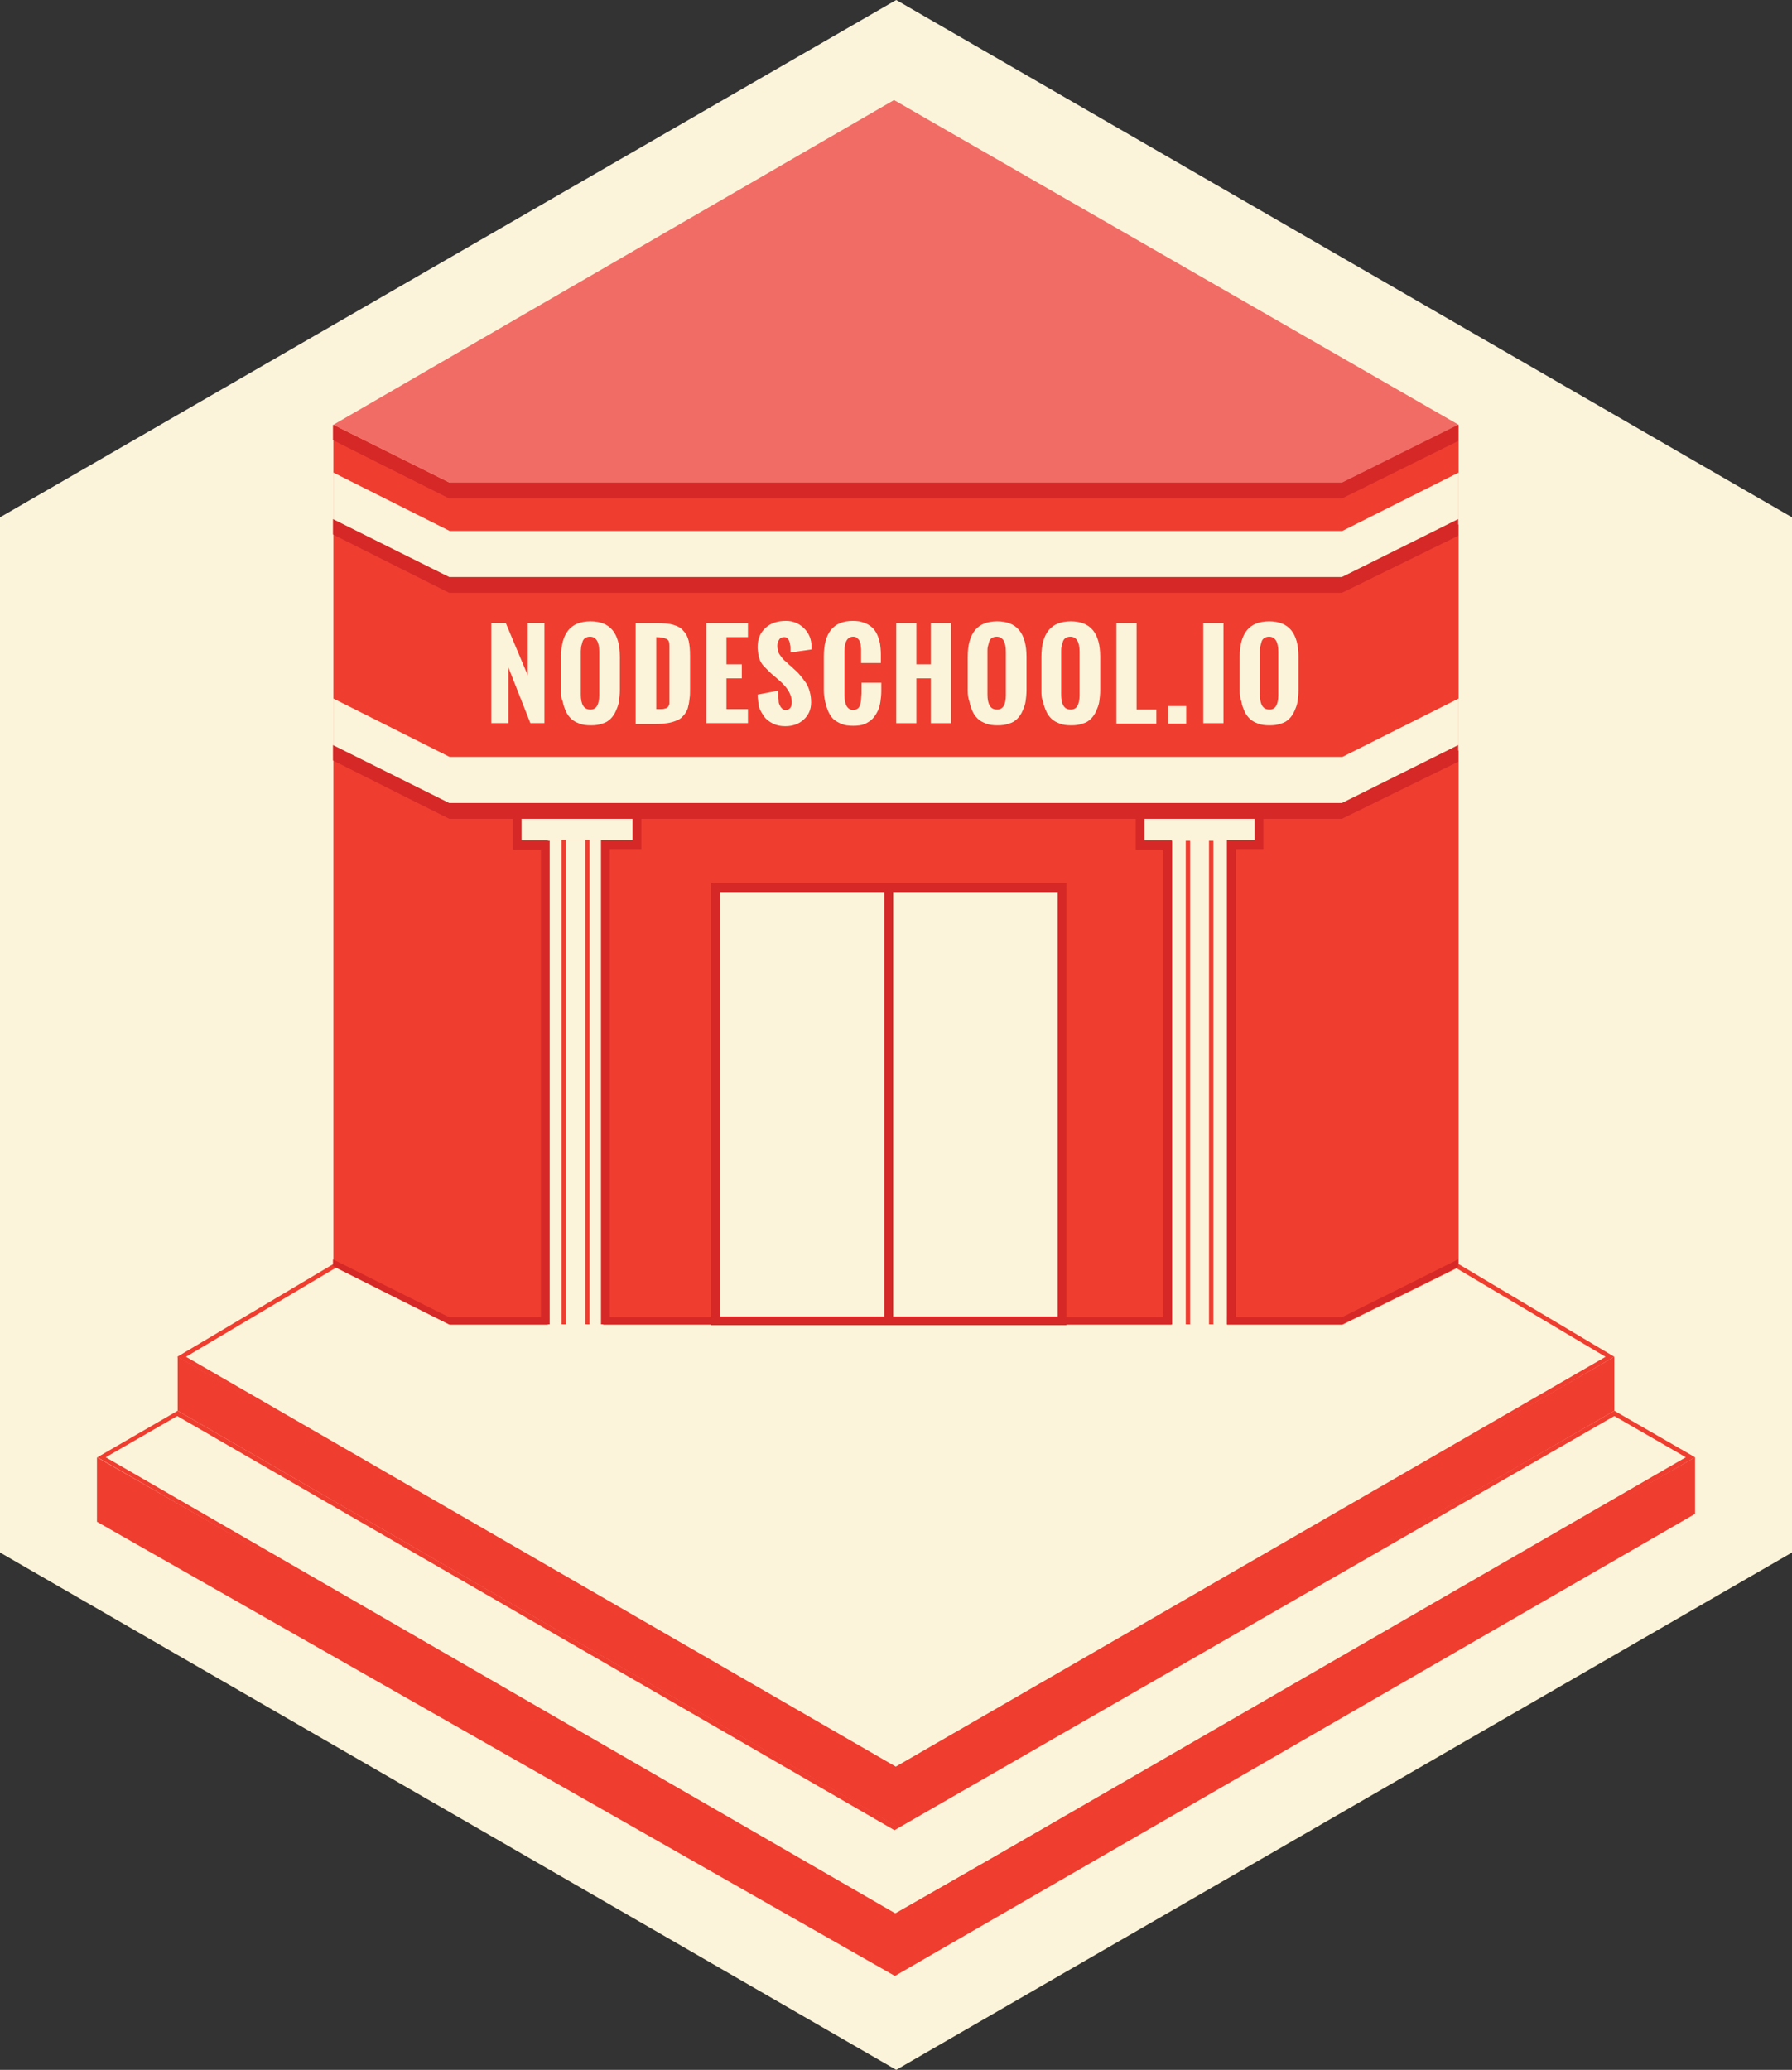 <svg xmlns="http://www.w3.org/2000/svg" viewBox="0 0 408.5 471.7" enable-background="new 0 0 408.5 471.7"><rect x="0" y="0" width="408.5" height="471.7" fill="#333333" stroke="none"/><polygon fill="#FCF4DA" points="408.5,353.8 204.3,471.7 0,353.8 0,117.9 204.3,0 408.5,117.9"/><polygon fill="#EF3D30" points="386.4,332.1 386.4,345 204,450.3 22.1,346.8 22.1,332.1 203.8,436.2"/><path fill="#EF3D30" d="M368 322.7l16.3 9.4-180.1 104-180.1-104 16.3-9.4 163 94.1.5.3.5-.3 163.6-94.1m-327.5-1.2l-18.3 10.6 182.1 105.1 182.1-105.1-18.4-10.6-164 94.4-163.5-94.4z"/><path fill="#EF3D30" d="M318 280.7l48 28.5-161.8 93.4-161.8-93.4 48-28.5 22.3 12.9.2.1h.3l181.6-.4h.3l.2-.1 22.7-12.5m.1-1.2l-23.3 12.8-181.6.4-22.8-13.2-50 29.7 163.8 94.6 163.8-94.6-49.9-29.7z"/><polygon fill="#EF3D30" points="368,309.2 368,321.5 204.2,416.1 40.5,321.5 40.5,309.2 204.2,403.2"/><polygon fill="#F26C66" points="76,96.8 203.8,22.8 332.5,96.8 306.2,110 102.5,110"/><polygon fill="#EF3D30" points="76,288.6 76,96.8 102.5,110 306,110 332.5,96.8 332.5,288.8 306,301.9 102.5,301.9"/><rect x="163.1" y="203.1" fill="#FCF4DA" width="79" height="102.5"/><path d="M112 164.9v-22.9h3.3l5 11.9v-11.9h3.8v22.8h-3.2l-5-12.7v12.7h-3.9zm15.9-7.5v-7.7c0-5.4 2.2-8.1 6.7-8.1s6.7 2.7 6.7 8.1v7.6c0 .9-.1 1.8-.2 2.5-.1.8-.4 1.5-.7 2.2s-.7 1.3-1.2 1.8-1.1.9-1.9 1.1c-.8.3-1.6.4-2.6.4s-1.9-.1-2.6-.4c-.8-.3-1.4-.6-1.9-1.1-.5-.5-.9-1-1.2-1.7-.3-.7-.6-1.4-.7-2.2-.4-.8-.4-1.6-.4-2.5zm8.7 1v-9.9c0-2.2-.7-3.4-2.1-3.4-.4 0-.8.1-1.1.3s-.5.5-.6.8l-.3 1.1s-.1.7-.1 1.1v9.9c0 2.2.7 3.4 2.1 3.4 1.4.1 2.1-1.1 2.1-3.3zm8.3 6.5v-22.9h4.8c1.5 0 2.8.1 3.8.4 1 .3 1.8.7 2.3 1.4.6.6 1 1.4 1.2 2.3.2.9.3 2 .3 3.4v7.5c0 .8 0 1.5-.1 2.1s-.1 1.2-.3 1.8c-.1.6-.3 1.1-.6 1.5-.2.4-.6.8-.9 1.1s-.8.6-1.4.8c-.5.2-1.2.4-1.9.5-.7.1-1.6.2-2.5.2h-4.7zm4.8-3.3h1c.3 0 .5 0 .8-.1.3-.1.4-.1.6-.2.1-.1.2-.2.3-.4.1-.2.2-.4.2-.6v-13.2c0-.8-.2-1.3-.7-1.5-.4-.2-1.2-.4-2.3-.4v16.4zm11.3 3.3v-22.9h9.5v3.2h-4.9v6.2h3.5v3.2h-3.5v7h4.9v3.2h-9.5zm11.7-6.6l4.7-.9v1.2c0 .4.1.7.1 1.2s.2.8.3 1c.1.3.3.5.5.7s.5.3.8.3c.9 0 1.4-.6 1.4-1.8 0-1.6-.9-3.2-2.7-4.8l-1.4-1.2c-.5-.4-.8-.7-1.1-1l-1-1c-.4-.4-.7-.8-.9-1.2s-.4-.9-.5-1.5-.2-1.2-.2-1.8c0-1.9.6-3.3 1.8-4.4 1.2-1.1 2.7-1.6 4.7-1.6 1.6 0 3 .6 4.1 1.7s1.7 2.5 1.7 4.2v.6l-4.8.7v-.9c0-.3 0-.6-.1-.9 0-.3-.1-.6-.2-.8-.1-.3-.2-.5-.5-.7-.2-.2-.4-.2-.7-.2-.5 0-.9.2-1.1.6-.3.4-.4.9-.4 1.4 0 .5.1.9.2 1.3s.4.8.7 1.2c.3.4.6.7.8.9.3.2.6.5 1 .9.4.3.7.6.9.8.7.6 1.2 1.1 1.6 1.6.4.5.9 1.1 1.3 1.7.4.6.7 1.3.9 2.1.2.7.3 1.5.3 2.4 0 1.6-.6 2.9-1.7 3.9s-2.5 1.5-4.2 1.5c-1.1 0-2-.2-2.8-.6-.8-.4-1.5-.9-2-1.6-.5-.7-.9-1.4-1.2-2.2-.1-1-.3-1.8-.3-2.8zm15.1-1.1v-7.6c0-5.4 2.2-8.1 6.6-8.1.9 0 1.8.1 2.5.4.7.2 1.3.6 1.8 1s.9 1 1.2 1.6c.3.6.5 1.3.7 2.1.1.8.2 1.6.2 2.5v2h-4.5v-3.2c0-.3-.1-.6-.1-1-.1-.4-.2-.7-.3-.9-.1-.2-.3-.4-.5-.6-.2-.2-.5-.3-.9-.3-1.3 0-2 1.1-2 3.4v9.9c0 2.2.7 3.4 2 3.4.4 0 .7-.1 1-.3.3-.2.5-.6.6-1 .1-.4.2-.8.2-1.2 0-.4.1-.9.1-1.4v-2.3h4.5v1.9c0 .9-.1 1.7-.2 2.4s-.3 1.5-.6 2.1-.7 1.3-1.2 1.8-1.1.9-1.8 1.2-1.6.4-2.6.4-1.9-.1-2.6-.4c-.8-.3-1.4-.7-1.9-1.1-.5-.5-.9-1.1-1.2-1.8-.3-.7-.5-1.4-.7-2.2-.2-.9-.3-1.7-.3-2.7zm16.5 7.7v-22.9h4.6v9.4h3.3v-9.4h4.6v22.8h-4.6v-10.2h-3.3v10.2h-4.6zm16.3-7.5v-7.7c0-5.4 2.2-8.1 6.7-8.1s6.7 2.7 6.7 8.1v7.6c0 .9-.1 1.8-.2 2.5-.1.8-.4 1.5-.7 2.2-.3.7-.7 1.3-1.2 1.8s-1.1.9-1.9 1.1c-.8.3-1.6.4-2.6.4s-1.9-.1-2.6-.4c-.8-.3-1.4-.6-1.9-1.1s-.9-1-1.2-1.7c-.3-.7-.6-1.4-.7-2.2-.3-.8-.4-1.6-.4-2.5zm8.7 1v-9.9c0-2.2-.7-3.4-2.1-3.4-.4 0-.8.1-1.1.3-.3.2-.5.5-.6.8l-.3 1.1c-.1.4-.1.7-.1 1.1v9.9c0 2.2.7 3.4 2.1 3.4 1.4.1 2.1-1.1 2.1-3.3zm8.1-1v-7.7c0-5.4 2.2-8.1 6.7-8.1s6.7 2.7 6.7 8.1v7.6c0 .9-.1 1.8-.2 2.5-.1.8-.4 1.5-.7 2.2-.3.7-.7 1.3-1.2 1.8s-1.1.9-1.9 1.1c-.8.3-1.6.4-2.6.4s-1.9-.1-2.6-.4c-.8-.3-1.4-.6-1.9-1.1s-.9-1-1.2-1.7c-.3-.7-.6-1.4-.7-2.2-.4-.8-.4-1.6-.4-2.5zm8.7 1v-9.9c0-2.2-.7-3.4-2.1-3.4-.4 0-.8.1-1.1.3-.3.2-.5.5-.6.8l-.3 1.1c-.1.4-.1.7-.1 1.1v9.9c0 2.2.7 3.4 2.1 3.4 1.4.1 2.1-1.1 2.1-3.3zm8.4 6.5v-22.9h4.6v19.7h4.5v3.2h-9.1zm11.8 0v-4h4.1v4h-4.1zm8 0v-22.9h4.6v22.8h-4.6zm8.3-7.5v-7.7c0-5.4 2.2-8.1 6.7-8.1s6.7 2.7 6.7 8.1v7.6c0 .9-.1 1.8-.2 2.5-.1.8-.4 1.5-.7 2.2-.3.7-.7 1.3-1.2 1.8s-1.1.9-1.9 1.1c-.8.3-1.6.4-2.6.4s-1.9-.1-2.6-.4c-.8-.3-1.4-.6-1.9-1.1s-.9-1-1.2-1.7c-.3-.7-.6-1.4-.7-2.2-.3-.8-.4-1.6-.4-2.5zm8.8 1v-9.9c0-2.2-.7-3.4-2.1-3.4-.4 0-.8.1-1.1.3-.3.2-.5.5-.6.8l-.3 1.1c-.1.4-.1.7-.1 1.1v9.9c0 2.2.7 3.4 2.1 3.4 1.4.1 2.1-1.1 2.1-3.3z" fill="#FCF4DA"/><rect x="118.5" y="186.1" fill="#FCF4DA" width="27.1" height="5.4"/><rect x="259.9" y="186.1" fill="#FCF4DA" width="27.1" height="5.4"/><rect x="201.6" y="202" fill="#D52827" width="2" height="99.9"/><path fill="#D52827" d="M241.1 203.3v96.7h-77v-96.7h77m2-2h-81v100.7h81v-100.7z"/><polygon fill="#FCF4DA" points="76,170.7 76,159.2 102.5,172.5 306,172.5 332.5,159.2 332.5,171 306,184 102.5,184"/><polygon fill="#D52827" points="75.9,173.3 75.9,169.8 102.4,183 305.9,183 332.4,169.8 332.4,173.6 305.9,186.6 102.4,186.6"/><polygon fill="#D52827" points="75.9,288.5 75.9,287 102.4,300.2 305.9,300.2 332.4,287 332.4,288.7 305.9,301.8 102.4,301.8"/><polygon fill="#FCF4DA" points="76,119.2 76,107.7 102.5,121 306,121 332.5,107.7 332.5,119.5 306,132.5 102.5,132.5"/><rect x="267.1" y="191.5" fill="#FCF4DA" width="12.6" height="111.5"/><polygon fill="#D52827" points="75.9,121.8 75.9,118.3 102.4,131.5 305.9,131.5 332.4,118.3 332.4,122.1 305.9,135.1 102.4,135.1"/><rect x="124.9" y="191.5" fill="#FCF4DA" width="12.6" height="111.5"/><line stroke="#EF3D30" stroke-miterlimit="10" x1="270.8" y1="191.6" x2="270.8" y2="301.8" fill="none"/><line stroke="#EF3D30" stroke-miterlimit="10" x1="276.1" y1="191.6" x2="276.1" y2="301.8" fill="none"/><polyline stroke="#D52827" stroke-width="2" stroke-miterlimit="10" points="145.2,186.1 145.2,192.5 138,192.5 138,301.8" fill="none"/><polyline stroke="#D52827" stroke-width="2" stroke-miterlimit="10" points="287,186.1 287,192.5 280.7,192.5 280.7,301.8" fill="none"/><polygon fill="#D52827" points="75.9,100.3 75.9,96.8 102.4,110 305.9,110 332.4,96.8 332.4,100.5 305.9,113.6 102.4,113.6"/><polyline stroke="#D52827" stroke-width="2" stroke-miterlimit="10" points="266.2,301.8 266.2,192.6 259.9,192.6 259.9,184.8" fill="none"/><polyline stroke="#D52827" stroke-width="2" stroke-miterlimit="10" points="124.3,301.8 124.3,192.6 117.9,192.6 117.9,184.8" fill="none"/><line stroke="#EF3D30" stroke-miterlimit="10" x1="128.5" y1="191.4" x2="128.5" y2="301.8" fill="none"/><line stroke="#EF3D30" stroke-miterlimit="10" x1="133.9" y1="191.4" x2="133.9" y2="301.8" fill="none"/></svg>